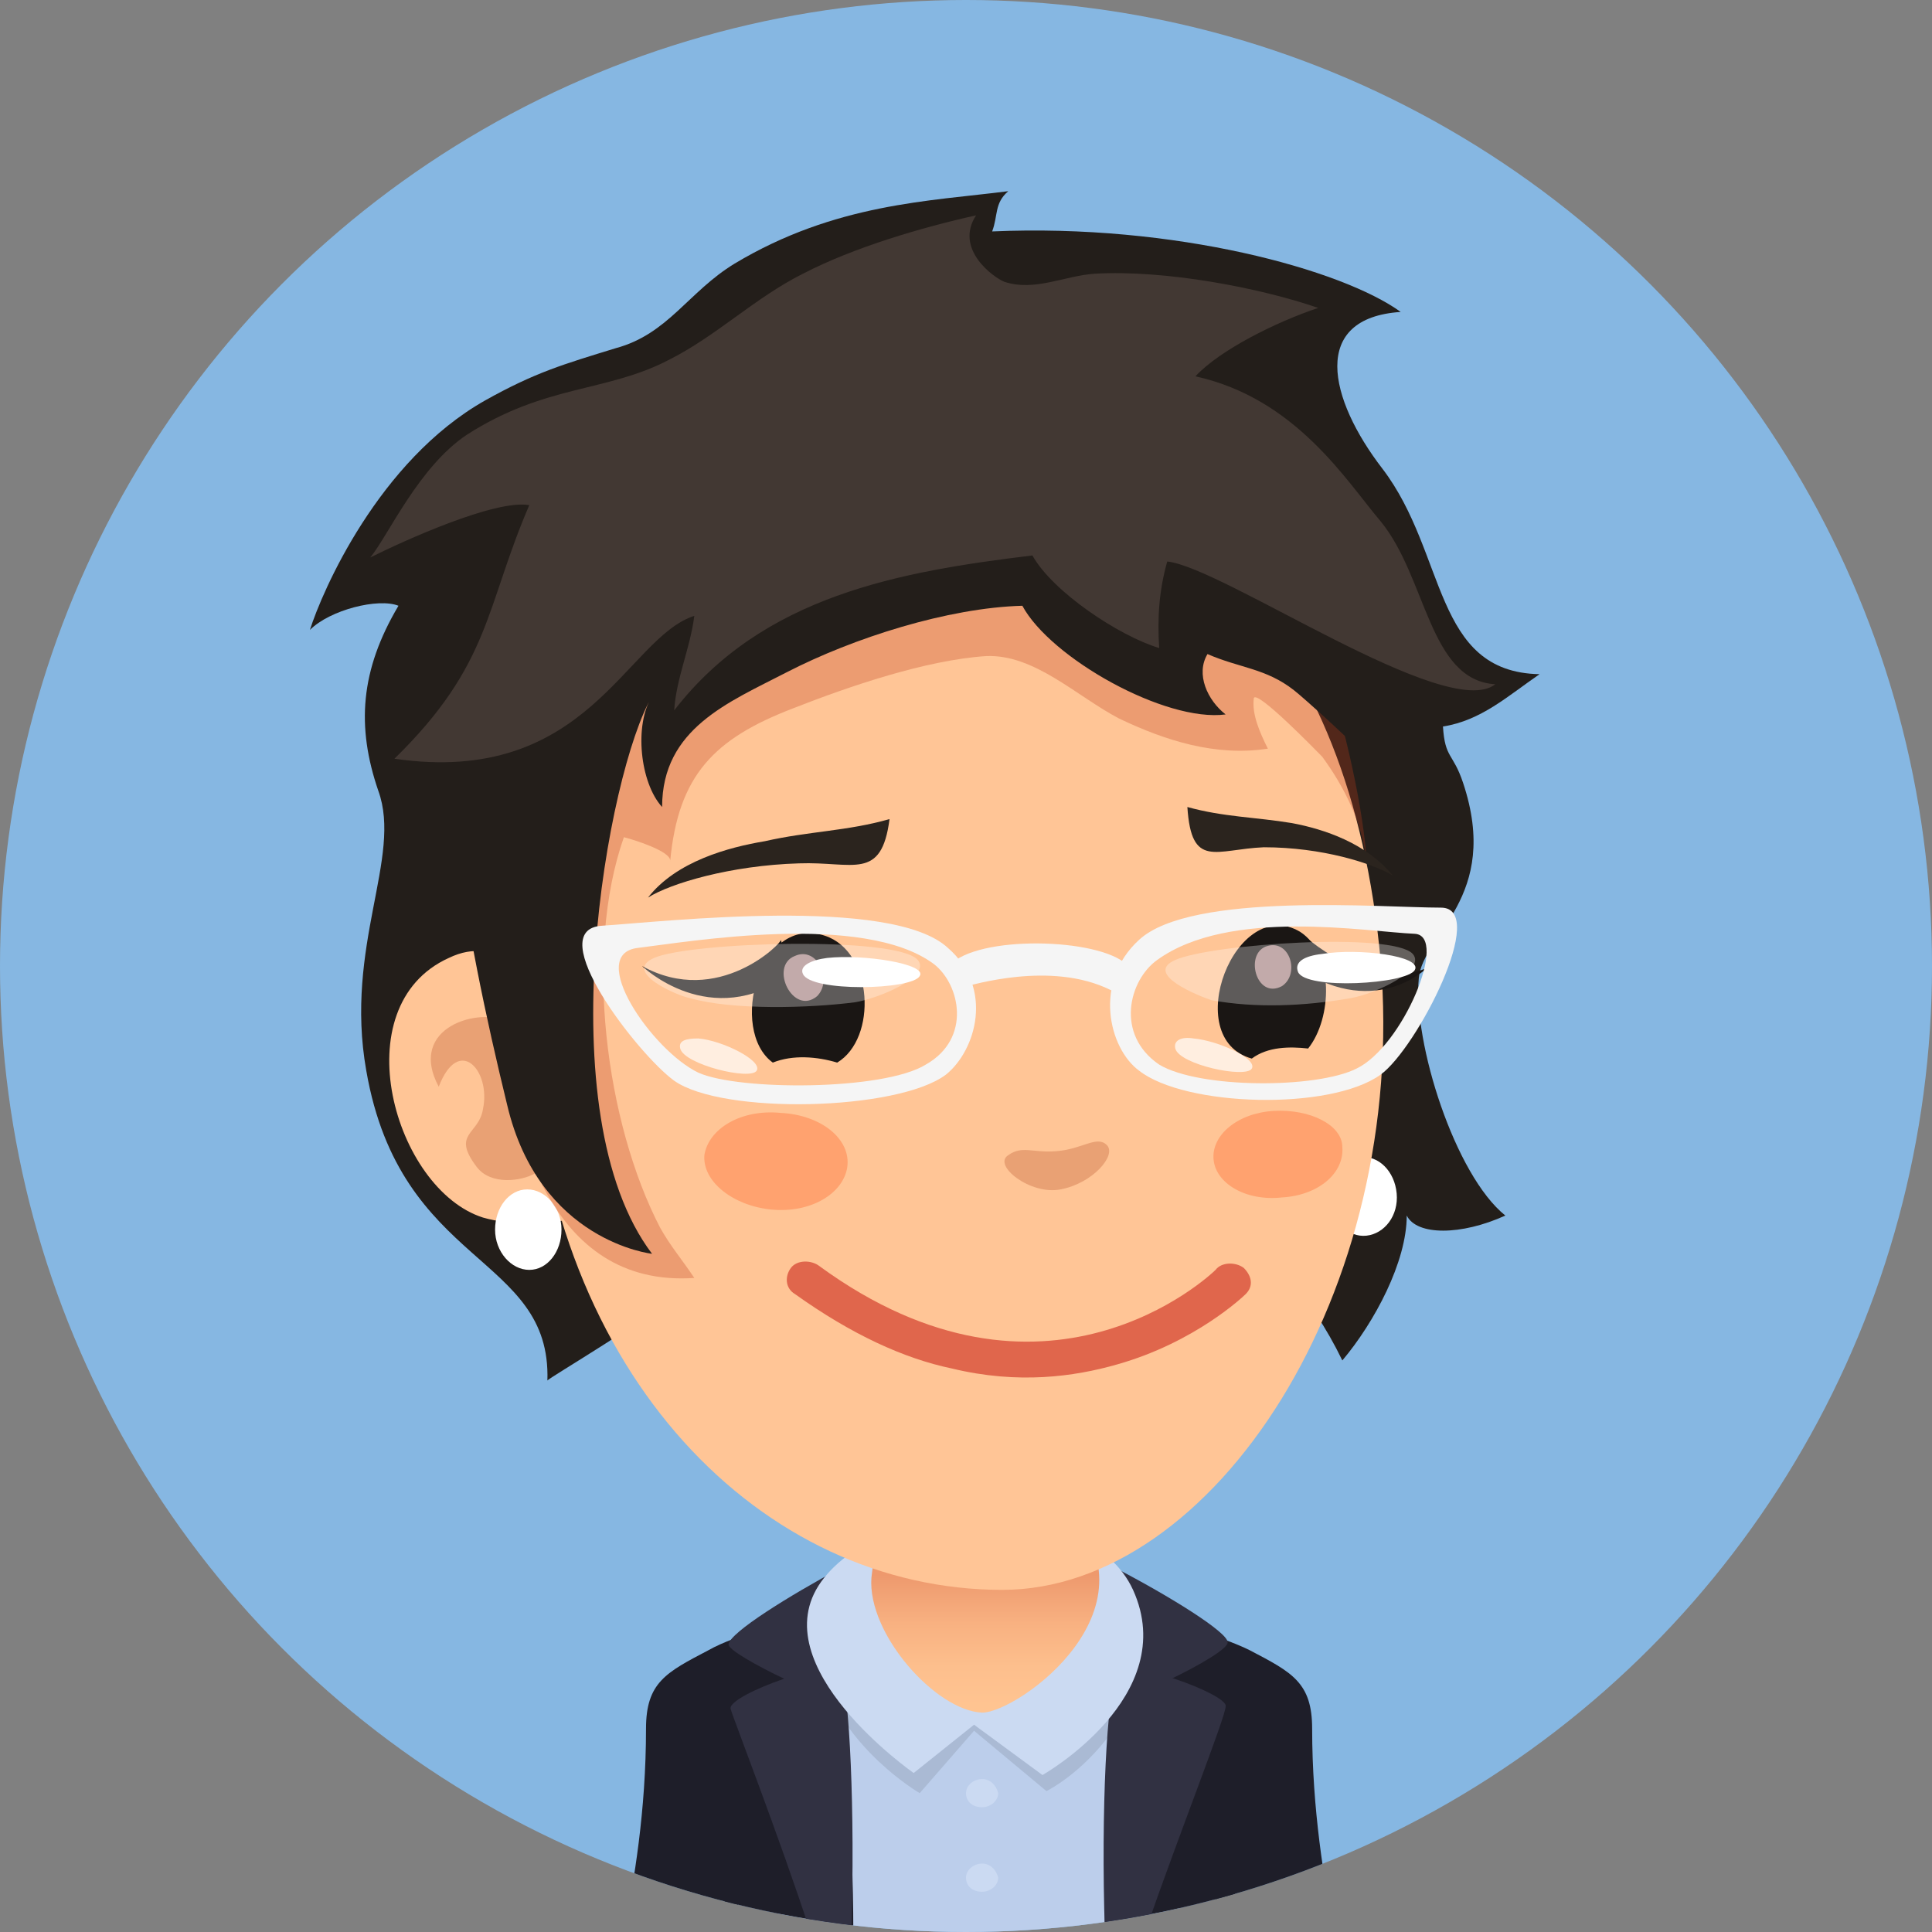 <svg enable-background="new 0 0 96 96" viewBox="0 0 96 96" xmlns="http://www.w3.org/2000/svg" xmlns:xlink="http://www.w3.org/1999/xlink"><rect x="0" y="0" width="96" height="96" fill="#808080" stroke="none"/><clipPath id="a"><circle cx="48" cy="48" r="48"/></clipPath><linearGradient id="b" gradientUnits="userSpaceOnUse" x1="48.989" x2="48.989" y1="78.253" y2="84.729"><stop offset="0" stop-color="#ee996d"/><stop offset=".016" stop-color="#ee9a6e"/><stop offset=".373" stop-color="#f8b181"/><stop offset=".709" stop-color="#fdbf8d"/><stop offset="1" stop-color="#ffc491"/></linearGradient><path clip-path="url(#a)" d="m0 0h96v96h-96z" fill="#86b7e2"/><g clip-path="url(#a)"><path d="m39.5 80.5s-2.9.7-4.3 1.5c-2.1 1.1-3.1 1.6-3.1 3.9 0 4.1-.6 7.6-1.1 10.1h7.4c1.1-4.4 1.8-9.5 1.8-9.5z" fill="#1e1e29"/><path d="m62.1 82c-1.4-.7-4.3-1.5-4.3-1.5l-.7 6s.7 5.1 1.8 9.5h7.4c-.5-2.5-1.1-6.1-1.1-10.1 0-2.3-1-2.8-3.1-3.9z" fill="#1e1e29"/><path d="m57.6 79.9c-5.7-2.9-14-1.9-17.8.4-5 3.1-4.2 8-2.9 15.7h23.2c1.4-7.4 2.4-13.6-2.5-16.1z" fill="#bcceeb"/><path d="m40.8 83.1c1.1 3.8 4.9 6 4.9 6l2.7-3.1 3.6 3c2.4-1.3 4.8-4.4 4.8-7 0-1.7-17.1-2.7-16 1.1z" opacity=".1"/><path d="m40.6 80.2s-5.9 1.5-6.4 2.7c-.4 1 1 7.2 2.1 13.1h6.1c0-5-.4-11.1-1.8-15.8z" fill="#1e1e29"/><path d="m41.8 83.1c-.3-.8-5.6 1.1-5.5 1.8.1.4 2.4 6.3 4 11.2h2c.2-6.2-.1-11.9-.5-13z" fill="#313142"/><path d="m36.2 81.7c-.1.5 5.8 3.3 5.8 2.7s-.2-6.5-.2-6.5c-2.6 1.4-5.5 3.2-5.6 3.8z" fill="#313142"/><path d="m63.1 82.9c-.5-1.2-6.4-2.7-6.4-2.7-1.5 4.7-1.8 10.8-1.8 15.8h6.1c1.1-5.9 2.5-12.1 2.1-13.1z" fill="#1e1e29"/><path d="m55.5 83.1c-.5 1.1-.8 6.8-.6 12.9h2c1.7-4.9 4-10.7 4-11.2.2-.6-5.1-2.5-5.4-1.7z" fill="#313142"/><path d="m55.4 77.9s-.1 6-.2 6.5c0 .6 5.9-2.2 5.8-2.8 0-.5-2.9-2.3-5.6-3.7z" fill="#313142"/><path d="m40.8 78.6c-3 4.2 4.6 9.5 4.6 9.5l3-2.4 3.4 2.5s6.9-3.9 4.5-9.2c-2.2-4.8-12.4-4.7-15.5-.4z" fill="#cbdaf2"/><path d="m46.6 73.5c-1.9.5-3.1 2.7-3.3 4.9-.2 2.8 3.2 6.6 5.5 6.7 1.8 0 9.2-5.3 4-10.4-1.5-1.4-4.4-1.6-6.2-1.2z" fill="url(#b)"/><path d="m48.8 88.4c-.4 0-.8.3-.8.7s.3.7.8.7c.4 0 .8-.3.8-.7-.1-.4-.4-.7-.8-.7z" fill="#cbdaf2"/><path d="m48.8 92.6c-.4 0-.8.3-.8.7s.3.7.8.7c.4 0 .8-.3.8-.7-.1-.4-.4-.7-.8-.7z" fill="#cbdaf2"/><path d="m68.7 23.3c-2.7-3.5-3.6-7.5.9-7.8-2.9-2.1-11.2-4.4-20.3-4 .3-.8.1-1.4.8-2-3.9.5-8.6.6-13.6 3.6-2.3 1.4-3.3 3.5-5.9 4.2-2.6.8-4 1.2-6.5 2.6-5.3 3-8.1 9.5-8.7 11.4 1-1 3.4-1.6 4.4-1.2-1.9 3.2-2.1 6-1 9.2 1.2 3.3-1.7 7.7-.6 13.9 1.7 9.8 9.2 9.1 9 15.4 0-.1 5.5-3.3 6.1-4.2 1.2-1.6 1.4-3.7 2.7-5.3 3.2-4 8.8-5.8 13.8-5.7 3.6.1 4.9 1.6 7 4 1.4 1.6 6.7 3.6 9.9 10.2 1.6-1.9 3.2-4.9 3.2-7.2.5 1 2.7 1 4.9 0-2.5-2-4.6-8.6-4.3-11.8.2-2.2 4.1-4 2.2-9.7-.5-1.5-.9-1.2-1-2.8 1.9-.3 3.2-1.5 4.8-2.6-5.3-.1-4.6-6-7.8-10.2z" fill="#231e1a"/><path d="m67.6 57.5c-.9.1-1.6 1-1.5 2.1s.9 1.9 1.8 1.8 1.6-1 1.5-2.1-.9-1.9-1.8-1.8z" fill="#fff"/><path d="m46.5 24c-11.9 1.1-21 11.4-20.1 27.9s11.5 27.1 23.4 27.1c10.5 0 20.2-14.8 18.8-31.3-1.5-16.3-10.3-24.8-22.1-23.7z" fill="#ffc596"/><path d="m22.3 47.6c-5.3 2.4-2.7 11.5 1.7 12.9 1.4.4 2.9.3 4.4.1 0-.1.1-.1.1-.2.6-1.3-.8-7.4-1.2-8.7-1-3.2-2.5-5.3-5-4.1z" fill="#ffc596"/><path d="m25.3 50.8c-1.4-.8-5.1.2-3.5 3.2 1-2.6 2.6-.8 2.2 1.1-.2 1.3-1.6 1.2-.3 2.9.7.9 2.2.7 2.9.3 2.5-1.3.5-6.6-1.3-7.5z" fill="#b54d26" opacity=".3"/><path d="m26.2 59.1c-.9 0-1.6.9-1.6 2s.8 2 1.7 2 1.6-.9 1.6-2-.8-2-1.7-2z" fill="#fff"/><path d="m60.8 25c-6.4-.5-13.2-.1-19.4 1.5-9.9 2.6-17.5 13.5-16.6 23.7.5 5.9 2.5 13.8 9.7 13.3-.6-.9-1.2-1.6-1.7-2.5-2.7-5.2-3.8-13.7-1.8-19.4.4.1 2.4.7 2.3 1.2.4-4.3 2.2-6.1 6.1-7.6 2.8-1.1 6.6-2.4 9.6-2.6 2.4-.1 4.5 2 6.6 3.1 2.3 1.1 4.8 1.9 7.4 1.5-.4-.8-.8-1.7-.7-2.5.1-.5 3.2 2.7 3.4 2.9 1.1 1.5 2 3.3 2.2 5.2-.2-4.5-3.6-17.5-7.1-17.8z" fill="#bf3c1b" opacity=".3"/><path d="m62.9 23c-11.5-5.2-23.1-2-33.9 3.2-2.3 1.1-4.3 3-5.6 5.2-2.3 4.2-.3 14.9 1.8 23.5 1.6 6.8 7.2 7.4 7.2 7.4-5.3-7-2.2-24 0-27.7-.9 1.4-.6 4.3.5 5.5 0-3.9 3.3-5.2 6.2-6.7 3.3-1.7 8-3.2 11.7-3.3 1.4 2.6 7.1 5.8 10.1 5.4-.9-.7-1.5-2-.9-3 1.6.7 2.9.7 4.3 1.8.4.3 3.4 3 3.4 3.2-.1-2.9 1.1-6.1.2-8.9-.8-2.5-2.5-4.5-5-5.6z" fill="#231e1a"/><path d="m68.6 25.9c-1.7-2-4.2-6.1-9.2-7.2 1.2-1.3 4-2.7 6.1-3.4-2.9-1-7.6-1.9-11.1-1.7-1.5.1-3 .9-4.5.4-.5-.2-2.5-1.6-1.4-3.3-2.7.6-6.1 1.6-8.6 2.9-2.4 1.2-4.3 3.1-6.7 4.3-3.1 1.6-6.1 1.2-10 3.7-2.4 1.6-3.9 5-4.8 6.1 1.6-.8 6.2-2.9 7.9-2.6-2.2 5.1-1.9 7.9-6.7 12.6 9.6 1.4 11.5-6 14.9-7.1-.2 1.6-.9 3.1-1 4.7 4.4-5.7 11.2-6.9 17.8-7.7 1 1.8 4.3 4 6.3 4.6-.1-1.5 0-2.9.4-4.3 2.8.3 13.9 8 16.3 6.1-3.3-.2-3.4-5.3-5.7-8.1z" fill="#423833"/><path d="m41 46.5c-3.3-1.1-4.8 4.7-2.6 6.3 1-.4 2.2-.3 3.2 0 2-1.2 1.8-5.5-.6-6.3z" fill="#1a1614"/><path d="m64.6 46.3c-3.2-1.9-6 5.3-2.4 6.3.8-.6 1.9-.6 2.8-.5 1.2-1.5 1.3-4.7-.4-5.8z" fill="#1a1614"/><path d="m32.2 44.6c1.1-.7 4.1-1.6 7.5-1.7 2.7-.1 4.1.9 4.5-2.2-2.1.6-4 .6-6.2 1.1-1.8.3-4.4 1-5.8 2.8z" fill="#2b241e"/><path d="m64.2 40.9c-1.8-.3-3.4-.3-5.2-.8.2 3.1 1.4 2.1 3.8 2 2.9 0 5.4.8 6.4 1.4-1.3-1.6-3.4-2.3-5-2.6z" fill="#2b241e"/><path d="m52.5 57.2c-1.2.1-1.7-.3-2.4.2-.8.5 1.1 2 2.6 1.7 1.6-.3 2.8-1.7 2.3-2.2s-1.2.2-2.5.3z" fill="#b54d26" opacity=".3"/><path d="m31.9 48s3.4 3.3 7.4.4l-.5-1.7c.1.1-3.1 3.4-6.9 1.3z" fill="#1a1614"/><path d="m64.7 46.4-.5 1.5c4 2.9 6.7.2 6.7.2-3.1 1.3-6.2-1.7-6.2-1.7z" fill="#1a1614"/><path d="m39.5 47.5c-1.3.5-.1 3 1.1 2 .8-.8 0-2.5-1.1-2z" fill="#a88686"/><path d="m63 47c-1.2.3-.6 2.7.7 2 .9-.6.4-2.3-.7-2z" fill="#a88686"/><path d="m63.3 55.2c-1.8.1-3.1 1.2-3 2.4s1.6 2.1 3.4 1.9c1.8-.1 3.1-1.2 3-2.5 0-1.1-1.6-1.9-3.4-1.8z" fill="#ffa26f"/><path d="m38.8 55.3c-2-.2-3.6.8-3.8 2.1-.1 1.3 1.4 2.5 3.3 2.7 2 .2 3.6-.8 3.8-2.1.2-1.4-1.3-2.6-3.3-2.7z" fill="#ffa26f"/><path d="m60.4 63.1c-.3.3-8.5 8-19.7-.2-.4-.3-1.1-.3-1.4.1s-.3 1 .2 1.3c2.8 2 5.4 3.2 7.8 3.7 3.3.8 6.1.4 8.2-.2 3.9-1.1 6.3-3.4 6.4-3.5.4-.4.3-.9-.1-1.3-.4-.3-1.1-.3-1.4.1z" fill="#c20902" opacity=".5"/><path d="m47.1 47.1c-2.8-2.6-14.1-1.3-17.2-1.1-3 .2 1.8 6.4 3.6 7.7 2.4 1.7 11.1 1.5 13.5-.3 1.5-1.2 2.4-4.3.1-6.3zm-1.1 5.8c-2.1 1.3-9.3 1.3-11.3.4-2.3-1.1-5.6-5.9-3-6.2 2.5-.3 11.2-1.8 14.7.8 1.3 1 1.9 3.7-.4 5z" fill="#f5f5f5"/><path d="m47.5 47.7c1.9-1.3 7.9-1 8.7.5.5.9-.6 1.2-1 1-3-1.5-7-.2-7.2-.2-.7-.3-.7-1.1-.5-1.3z" fill="#f5f5f5"/><path d="m56.6 53.2c2.3 1.8 9.5 2 12 .2 1.8-1.3 5.4-8.3 3-8.3-2.9 0-12.4-.8-15 1.6-2.3 2.1-1.5 5.4 0 6.5zm.9-5.5c3.6-2.6 10.4-1.4 12.8-1.3 1.7.1-.6 5.6-2.9 6.7-2 1-7.8 1-9.8-.2-2.2-1.5-1.5-4.2-.1-5.2z" fill="#f5f5f5"/><g fill="#fff"><path d="m32.5 47.6c1.8-.8 12.1-1.1 13.1.1.7.8-1.9 1.9-3.1 2.1-2.3.3-6.1.4-8.2-.2-.6-.1-3.4-1.3-1.8-2z" opacity=".3"/><path d="m41.1 47.6c1.8-.2 5 .3 4.6.9-.4.7-5.4.8-5.8-.1-.2-.4.4-.7 1.2-.8z"/><path d="m34.7 51.6c1.2.1 3.2 1.1 2.9 1.6s-3.6-.3-3.8-1.1c-.1-.4.3-.5.9-.5z" opacity=".7"/><path d="m58.4 47.7c1.8-.8 10.8-1.4 11.8-.3.7.8-1.9 2-3.1 2.2-2.3.4-4.7.5-6.9.1-.6-.2-3.4-1.3-1.8-2z" opacity=".3"/><path d="m65.7 47.4c1.8-.3 5 .1 4.6.8s-5.4 1-5.8.1c-.2-.5.3-.8 1.2-.9z"/><path d="m59.3 51.6c1.2.1 3.2 1 2.9 1.5s-3.6-.2-3.8-1c-.1-.4.3-.6.9-.5z" opacity=".7"/></g></g></svg>